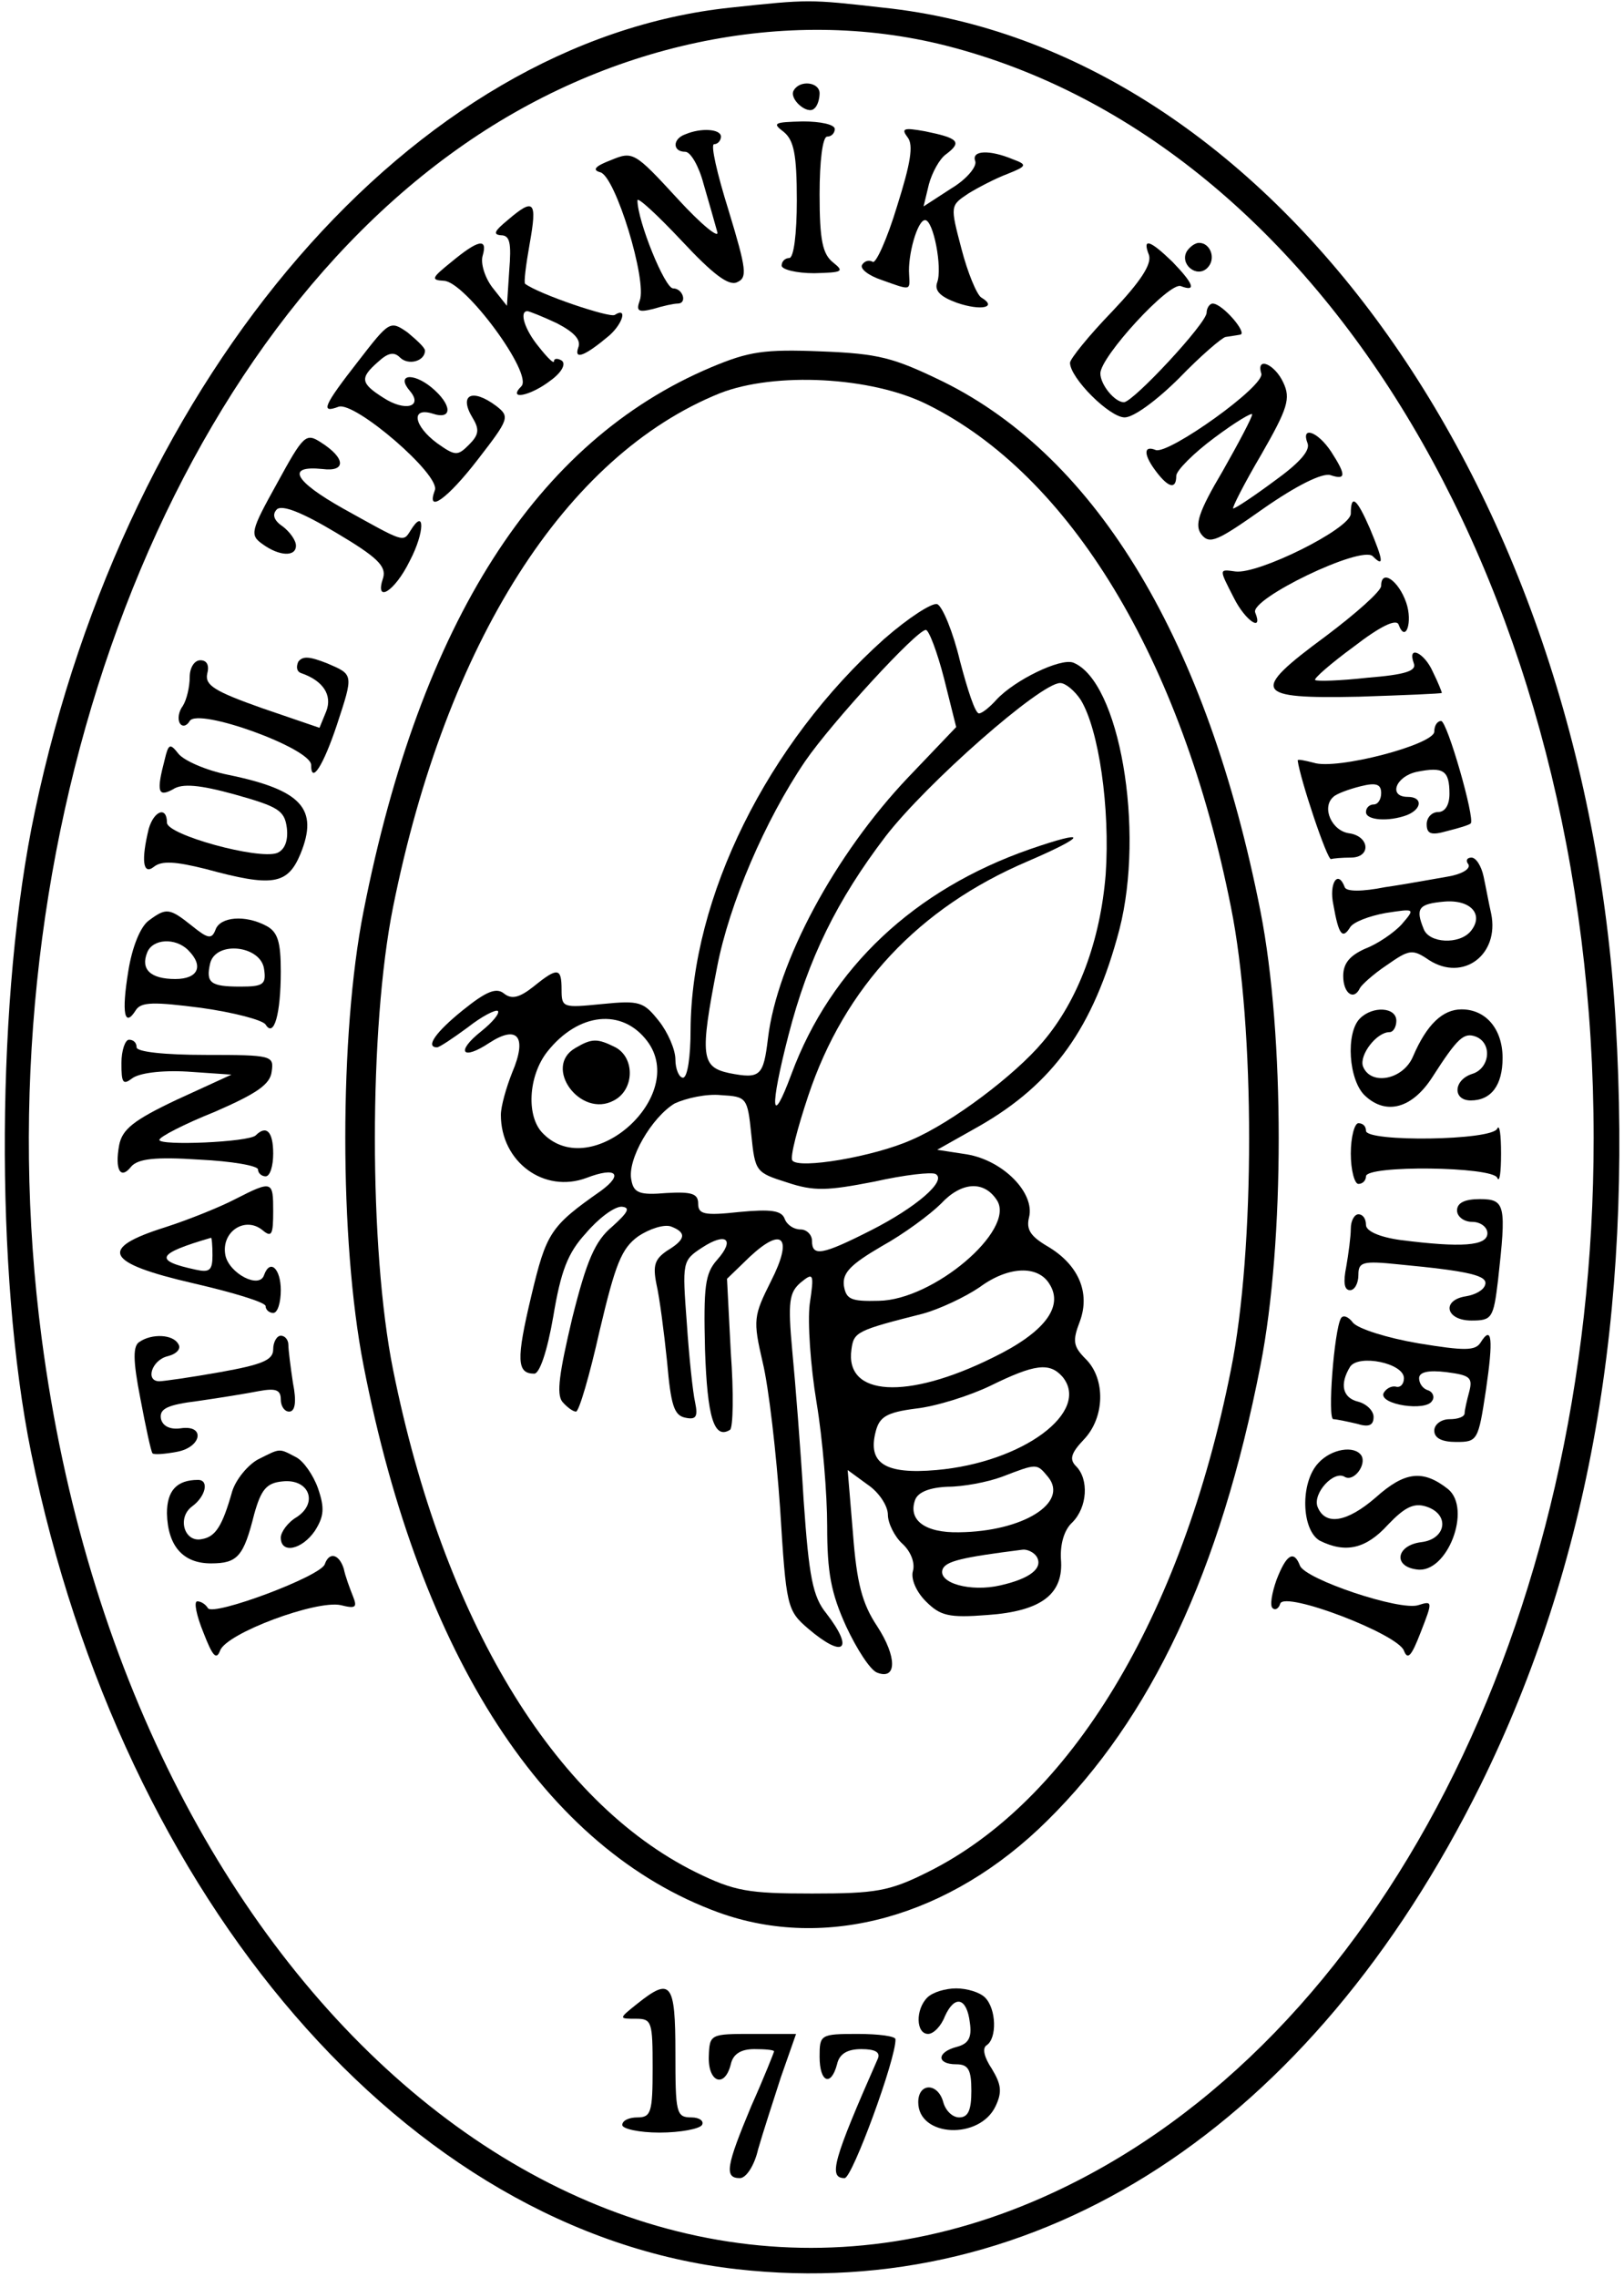 <?xml version="1.0" standalone="no"?>
<!DOCTYPE svg PUBLIC "-//W3C//DTD SVG 20010904//EN"
 "http://www.w3.org/TR/2001/REC-SVG-20010904/DTD/svg10.dtd">
<svg version="1.0" xmlns="http://www.w3.org/2000/svg"
 width="214pt" height="300pt" viewBox="0 0 214 300"
 preserveAspectRatio="xMidYMid meet">
<g transform="translate(0,300) scale(0.1,-0.1)"
fill="#000000" stroke="none">
<path d="M963 2990 c-418 -44 -795 -480 -917 -1059 -51 -240 -53 -609 -5 -845
121 -592 496 -1027 930 -1076 399 -45 757 188 980 638 143 290 201 621 178
1006 -42 710 -456 1283 -966 1336 -97 11 -97 11 -200 0z m283 -50 c500 -127
854 -725 854 -1440 0 -638 -283 -1190 -712 -1389 -591 -275 -1219 256 -1333
1125 -83 630 144 1280 547 1567 196 140 434 190 644 137z"/>
<path d="M1046 2881 c-7 -11 18 -33 27 -24 4 3 7 12 7 20 0 15 -26 18 -34 4z"/>
<path d="M1033 2826 c13 -11 17 -29 17 -90 0 -44 -4 -76 -10 -76 -5 0 -10 -4
-10 -10 0 -5 19 -10 43 -10 37 1 40 2 25 14 -14 11 -18 29 -18 90 0 44 4 76
10 76 6 0 10 5 10 10 0 6 -19 10 -42 10 -38 -1 -41 -2 -25 -14z"/>
<path d="M903 2823 c-17 -6 -17 -23 0 -23 7 0 18 -19 24 -42 7 -24 15 -52 18
-63 4 -11 -20 8 -52 43 -57 62 -59 63 -88 51 -21 -8 -25 -13 -14 -16 20 -5 62
-143 52 -169 -5 -14 -2 -16 18 -11 13 4 27 7 32 7 13 0 7 20 -6 20 -11 0 -47
89 -47 116 0 5 26 -19 58 -53 41 -44 62 -60 73 -55 14 6 13 16 -11 95 -15 48
-24 87 -19 87 5 0 9 5 9 10 0 10 -26 12 -47 3z"/>
<path d="M1196 2819 c8 -10 4 -34 -14 -91 -13 -43 -28 -76 -32 -73 -5 3 -11 1
-14 -4 -3 -5 8 -14 26 -20 39 -14 37 -14 36 7 -2 26 11 72 21 72 11 0 23 -63
16 -82 -4 -11 4 -19 26 -27 32 -11 54 -6 32 7 -6 4 -18 33 -26 64 -15 57 -15
57 9 73 13 8 36 20 52 26 25 10 26 12 7 19 -31 13 -55 12 -50 -2 3 -7 -11 -24
-31 -36 l-37 -24 7 29 c4 15 14 34 23 40 21 16 16 21 -28 30 -28 5 -32 4 -23
-8z"/>
<path d="M669 2710 c-17 -14 -20 -19 -9 -20 12 0 14 -10 11 -47 l-3 -46 -19
24 c-10 13 -16 32 -13 42 7 24 -6 21 -41 -8 -26 -21 -28 -24 -10 -25 28 -1
118 -123 102 -139 -19 -19 12 -13 39 8 15 11 20 22 14 26 -5 3 -10 3 -10 -1 0
-4 -9 5 -20 19 -19 23 -26 47 -15 47 2 0 20 -7 39 -16 23 -12 32 -22 28 -32
-6 -17 9 -11 41 16 18 16 24 38 7 27 -7 -4 -99 27 -118 41 -2 1 1 25 6 53 10
56 6 61 -29 31z"/>
<path d="M1514 2664 c4 -12 -11 -35 -49 -75 -30 -31 -55 -62 -55 -67 0 -20 52
-72 72 -72 12 0 43 23 72 52 28 29 56 53 61 54 6 1 14 2 19 3 11 1 -23 41 -36
41 -4 0 -8 -6 -8 -12 0 -14 -97 -118 -109 -118 -12 0 -31 23 -31 38 0 22 91
121 106 115 21 -8 17 3 -11 32 -30 29 -40 32 -31 9z"/>
<path d="M1564 2669 c-10 -17 13 -36 27 -22 12 12 4 33 -11 33 -5 0 -12 -5
-16 -11z"/>
<path d="M472 2524 c-46 -59 -50 -69 -26 -60 21 8 135 -90 127 -110 -12 -32
17 -11 57 41 41 53 42 56 24 70 -32 24 -50 15 -31 -16 9 -15 8 -22 -5 -35 -15
-15 -18 -15 -42 2 -31 23 -35 48 -6 39 27 -9 26 12 -2 35 -25 20 -46 16 -28
-5 18 -21 -6 -28 -35 -9 -30 19 -31 26 -7 47 13 12 21 14 29 6 11 -11 33 -5
33 9 0 4 -11 14 -23 24 -23 16 -24 15 -65 -38z"/>
<path d="M937 2516 c-230 -97 -383 -336 -458 -717 -32 -162 -32 -434 0 -598
75 -385 240 -638 468 -721 141 -51 305 -6 433 121 137 135 228 328 281 600 32
163 32 435 0 598 -70 355 -214 597 -418 698 -66 32 -85 37 -161 40 -75 3 -95
0 -145 -21z m285 -49 c188 -93 335 -335 400 -662 32 -158 32 -452 0 -610 -65
-327 -212 -569 -400 -662 -50 -25 -68 -28 -152 -28 -84 0 -102 3 -153 28 -188
93 -333 334 -399 662 -32 159 -32 451 0 610 70 348 227 595 431 677 72 28 199
22 273 -15z"/>
<path d="M1165 2158 c-154 -138 -254 -340 -255 -515 0 -35 -4 -63 -10 -63 -5
0 -10 11 -10 24 0 13 -10 36 -22 51 -20 25 -25 27 -75 22 -51 -5 -53 -5 -53
19 0 29 -5 30 -37 4 -19 -15 -29 -17 -39 -9 -10 8 -23 3 -54 -22 -36 -29 -50
-49 -34 -49 3 0 21 12 40 26 19 15 37 24 40 22 3 -3 -7 -15 -22 -27 -34 -27
-25 -39 11 -15 37 24 50 8 30 -39 -8 -20 -15 -45 -15 -56 0 -62 57 -104 113
-83 39 15 49 5 19 -17 -67 -47 -72 -55 -92 -139 -20 -84 -19 -102 4 -102 7 0
17 29 25 75 10 60 19 84 43 110 16 19 37 35 47 35 12 -1 9 -7 -12 -26 -23 -19
-34 -45 -53 -121 -17 -72 -21 -100 -13 -110 6 -7 14 -13 18 -13 4 0 18 48 31
106 21 89 29 109 51 125 15 10 34 16 43 13 21 -8 20 -17 -5 -32 -16 -11 -19
-19 -14 -44 4 -17 10 -63 14 -102 5 -57 9 -71 24 -74 14 -3 17 1 13 20 -3 13
-8 60 -11 105 -6 80 -6 82 20 99 32 21 44 11 20 -16 -16 -18 -18 -35 -16 -118
3 -90 12 -119 33 -106 4 3 5 48 1 102 l-5 97 30 29 c44 41 57 25 28 -32 -23
-46 -24 -51 -11 -107 8 -33 18 -120 23 -193 8 -129 9 -134 37 -158 47 -40 61
-28 24 20 -18 22 -23 48 -30 149 -4 67 -11 156 -15 197 -6 65 -4 77 11 90 17
14 18 12 12 -28 -3 -24 1 -82 9 -130 8 -48 14 -121 14 -163 0 -61 5 -88 25
-132 14 -30 32 -58 41 -61 26 -10 26 21 0 61 -20 30 -27 57 -32 122 l-7 84 26
-19 c15 -10 27 -28 27 -40 0 -11 9 -29 19 -38 11 -10 17 -25 14 -36 -3 -10 4
-27 17 -40 19 -19 30 -22 81 -18 72 5 101 28 97 74 -1 19 4 38 15 48 20 20 22
57 5 74 -9 9 -7 17 10 35 28 29 29 80 3 106 -17 17 -18 24 -8 50 14 38 -2 75
-43 99 -22 13 -28 22 -24 38 8 32 -34 75 -82 83 l-39 6 55 31 c98 56 151 130
185 259 34 132 0 328 -61 352 -17 6 -77 -23 -101 -49 -9 -10 -19 -18 -23 -18
-5 0 -15 31 -25 69 -9 38 -23 72 -30 75 -7 2 -38 -18 -70 -46z m79 -52 l16
-64 -63 -66 c-97 -102 -173 -244 -185 -344 -6 -50 -10 -54 -51 -46 -37 8 -39
22 -16 140 16 83 63 193 116 271 35 51 147 173 159 173 4 0 15 -29 24 -64z
m180 -28 c24 -39 39 -143 33 -230 -7 -87 -36 -166 -83 -221 -36 -43 -119 -106
-173 -129 -49 -22 -149 -39 -157 -27 -3 5 7 43 21 85 48 144 146 248 289 309
79 34 81 43 3 16 -152 -53 -262 -156 -314 -296 -27 -73 -29 -46 -4 51 26 101
64 178 128 262 54 70 204 202 230 202 7 0 19 -10 27 -22z m-571 -450 c54 -72
-73 -186 -137 -122 -23 22 -20 76 5 108 41 52 99 58 132 14z m137 -123 c5 -49
6 -50 47 -63 36 -12 53 -11 115 1 40 9 76 13 81 10 15 -9 -26 -44 -85 -74 -65
-33 -78 -35 -78 -14 0 8 -7 15 -15 15 -9 0 -18 6 -21 14 -4 11 -18 13 -60 9
-46 -5 -54 -3 -54 11 0 13 -8 16 -42 14 -35 -3 -43 0 -46 17 -6 27 27 83 57
101 15 7 42 13 61 11 34 -2 35 -3 40 -52z m324 -87 c24 -39 -84 -131 -156
-132 -37 -1 -43 2 -46 20 -2 17 9 28 50 52 29 16 64 42 78 56 27 29 57 31 74
4z m69 -110 c19 -30 -7 -64 -75 -97 -113 -56 -195 -51 -186 11 3 23 7 25 94
47 22 6 56 22 75 35 38 28 77 29 92 4z m17 -122 c38 -46 -52 -113 -166 -123
-68 -6 -91 9 -80 51 5 19 14 25 53 30 27 3 71 17 98 30 59 29 78 31 95 12z
m-19 -132 c28 -34 -33 -72 -117 -73 -45 -1 -68 16 -58 43 4 10 19 16 43 17 20
0 52 6 71 13 47 18 46 18 61 0z m-15 -105 c9 -15 -8 -29 -48 -38 -39 -9 -82 3
-76 21 4 11 26 16 105 26 6 1 15 -3 19 -9z"/>
<path d="M758 1619 c-43 -25 7 -93 51 -69 27 14 28 56 2 70 -24 12 -31 12 -53
-1z"/>
<path d="M1662 2508 c6 -16 -122 -107 -139 -101 -17 7 -16 -7 1 -29 16 -21 26
-23 26 -5 0 7 23 30 50 50 28 21 50 34 50 31 0 -4 -18 -38 -39 -75 -32 -54
-37 -71 -28 -83 11 -14 21 -9 82 34 43 30 77 47 88 44 21 -7 21 0 1 31 -18 27
-40 34 -31 11 4 -10 -12 -27 -44 -50 -27 -20 -51 -36 -54 -36 -2 0 14 32 37
71 35 61 39 74 29 95 -11 24 -36 35 -29 12z"/>
<path d="M365 2363 c-35 -63 -36 -68 -19 -80 22 -16 44 -17 44 -2 0 7 -8 18
-17 25 -12 8 -15 16 -8 23 7 6 33 -4 78 -31 54 -32 66 -44 62 -59 -12 -35 15
-19 35 22 20 38 20 71 1 40 -10 -16 -8 -16 -89 29 -64 36 -76 57 -27 52 31 -4
31 14 -2 35 -20 13 -23 10 -58 -54z"/>
<path d="M1780 2323 c-1 -20 -122 -80 -152 -76 -22 3 -22 4 -2 -35 15 -30 39
-46 28 -19 -7 18 140 89 155 74 15 -15 14 -6 -4 37 -17 39 -25 46 -25 19z"/>
<path d="M1820 2228 c0 -7 -34 -37 -74 -67 -99 -73 -94 -82 45 -79 60 2 109 4
109 5 0 1 -5 14 -12 28 -11 25 -34 36 -25 11 4 -10 -11 -15 -61 -19 -36 -4
-67 -5 -69 -3 -2 2 21 22 51 44 35 27 56 37 59 29 9 -25 19 3 10 29 -10 29
-33 45 -33 22z"/>
<path d="M393 2128 c-3 -7 -2 -13 4 -15 29 -10 41 -29 33 -50 l-9 -22 -76 26
c-62 22 -75 30 -72 45 3 11 0 18 -9 18 -8 0 -14 -10 -14 -22 0 -13 -4 -30 -9
-38 -6 -8 -7 -18 -4 -23 3 -5 9 -4 13 3 11 18 160 -36 160 -58 0 -26 16 -1 34
53 22 67 22 66 -13 81 -23 9 -32 10 -38 2z"/>
<path d="M1890 2036 c0 -17 -129 -51 -159 -41 -12 3 -21 5 -21 3 3 -24 39
-132 44 -130 3 1 15 2 26 2 27 0 25 28 -2 32 -23 3 -37 34 -21 48 4 4 20 10
36 14 20 5 27 3 27 -9 0 -8 -4 -15 -10 -15 -5 0 -10 -4 -10 -10 0 -11 30 -13
54 -4 20 8 21 24 1 24 -26 0 -16 27 12 33 35 7 43 2 43 -29 0 -15 -6 -24 -15
-24 -8 0 -15 -7 -15 -16 0 -13 6 -15 27 -9 16 4 29 8 31 10 6 6 -31 135 -39
135 -5 0 -9 -6 -9 -14z"/>
<path d="M217 1999 c-11 -42 -9 -50 11 -39 12 8 35 6 82 -7 57 -16 65 -21 68
-44 2 -17 -3 -29 -13 -33 -25 -9 -145 24 -145 40 0 22 -17 16 -24 -8 -10 -41
-8 -62 7 -50 10 8 28 7 68 -3 88 -24 108 -21 125 20 24 59 2 84 -95 104 -30 6
-59 19 -66 28 -11 14 -13 13 -18 -8z"/>
<path d="M1935 1861 c3 -6 -9 -13 -27 -16 -18 -3 -55 -10 -83 -14 -30 -6 -51
-6 -53 0 -9 24 -21 5 -15 -23 7 -40 12 -46 22 -30 4 7 25 15 47 19 39 6 39 6
21 -15 -10 -11 -32 -26 -48 -32 -20 -9 -29 -19 -29 -36 0 -23 14 -33 22 -16 2
4 17 18 35 30 30 21 34 22 56 7 45 -29 93 7 82 61 -3 13 -7 35 -10 49 -3 14
-10 25 -16 25 -6 0 -8 -4 -4 -9z m3 -88 c-15 -18 -55 -16 -62 3 -11 27 -7 33
27 36 35 3 53 -17 35 -39z"/>
<path d="M196 1787 c-11 -8 -22 -35 -27 -67 -9 -55 -5 -75 10 -51 7 11 24 11
86 3 43 -6 81 -16 85 -22 11 -18 20 14 20 70 0 39 -4 52 -19 60 -28 15 -61 12
-67 -5 -5 -13 -10 -12 -31 5 -30 24 -34 24 -57 7z m52 -39 c21 -21 13 -38 -17
-38 -33 0 -46 13 -37 35 7 18 37 20 54 3z m100 -25 c3 -20 -1 -23 -31 -23 -40
0 -46 5 -40 31 8 30 67 23 71 -8z"/>
<path d="M1792 1658 c-19 -19 -15 -82 7 -102 28 -26 62 -16 88 24 34 53 42 60
58 54 22 -9 18 -42 -5 -49 -25 -8 -26 -35 -2 -35 27 0 42 20 42 56 0 38 -22
64 -54 64 -25 0 -46 -20 -64 -62 -13 -31 -56 -39 -66 -13 -5 15 18 45 35 45 5
0 9 7 9 15 0 18 -31 20 -48 3z"/>
<path d="M160 1599 c0 -26 2 -29 14 -20 9 7 38 11 73 9 l58 -4 -72 -33 c-57
-27 -72 -39 -76 -60 -6 -33 2 -46 16 -28 9 10 31 13 90 9 42 -2 77 -8 77 -13
0 -5 5 -9 10 -9 6 0 10 14 10 30 0 29 -9 38 -23 24 -9 -9 -127 -14 -127 -6 0
4 33 21 73 37 55 24 73 36 75 53 3 21 1 22 -87 22 -54 0 -91 4 -91 10 0 6 -4
10 -10 10 -5 0 -10 -14 -10 -31z"/>
<path d="M1780 1480 c0 -22 5 -40 10 -40 6 0 10 5 10 10 0 15 167 13 173 -2 3
-7 5 7 5 32 0 25 -2 39 -5 33 -6 -16 -173 -18 -173 -3 0 6 -4 10 -10 10 -5 0
-10 -18 -10 -40z"/>
<path d="M310 1420 c-19 -10 -61 -27 -92 -37 -89 -28 -80 -47 37 -74 52 -12
95 -25 95 -30 0 -5 5 -9 10 -9 6 0 10 14 10 30 0 28 -14 42 -22 20 -6 -19 -46
2 -51 26 -6 31 26 52 49 33 12 -10 14 -6 14 25 0 40 -1 41 -50 16z m-30 -74
c0 -20 -4 -23 -22 -19 -56 12 -52 21 20 42 1 1 2 -10 2 -23z"/>
<path d="M1920 1405 c0 -8 9 -15 20 -15 11 0 20 -7 20 -15 0 -17 -35 -19 -114
-9 -29 4 -46 12 -46 20 0 8 -4 14 -10 14 -5 0 -10 -8 -10 -19 0 -10 -3 -33 -6
-50 -4 -20 -3 -31 5 -31 6 0 11 9 11 20 0 17 5 19 53 14 95 -9 118 -15 114
-27 -2 -7 -13 -13 -25 -15 -33 -5 -27 -32 7 -32 27 0 29 3 35 53 11 99 10 107
-24 107 -20 0 -30 -5 -30 -15z"/>
<path d="M1767 1263 c-9 -16 -18 -133 -10 -133 4 0 18 -3 31 -6 16 -5 22 -2
22 9 0 8 -9 17 -20 20 -21 5 -25 23 -11 46 11 17 71 5 71 -15 0 -8 -5 -13 -11
-11 -6 1 -13 -3 -16 -9 -5 -15 56 -24 64 -10 4 5 1 12 -5 14 -7 2 -12 9 -12
16 0 8 12 11 36 8 31 -4 35 -7 30 -26 -3 -11 -6 -24 -6 -28 0 -5 -9 -8 -20 -8
-11 0 -20 -7 -20 -15 0 -10 10 -15 29 -15 28 0 29 2 39 68 10 68 8 87 -7 63
-7 -11 -21 -11 -82 -1 -41 7 -79 19 -86 27 -6 8 -13 11 -16 6z"/>
<path d="M184 1232 c-9 -5 -9 -24 1 -75 7 -37 14 -70 16 -72 2 -2 16 -1 32 2
33 6 38 36 5 31 -14 -2 -24 3 -26 13 -2 13 9 18 49 23 28 4 65 10 80 13 22 4
29 2 29 -11 0 -9 5 -16 11 -16 8 0 10 13 5 38 -3 20 -6 43 -6 50 0 6 -4 12
-10 12 -5 0 -10 -8 -10 -18 0 -14 -14 -20 -70 -30 -39 -7 -75 -12 -80 -12 -19
0 -10 28 11 33 12 3 18 10 14 16 -7 13 -35 14 -51 3z"/>
<path d="M340 1077 c-13 -7 -29 -26 -34 -42 -13 -46 -22 -60 -40 -63 -23 -5
-33 28 -13 43 18 13 23 35 8 35 -28 0 -41 -14 -41 -44 1 -43 21 -66 58 -66 35
0 43 9 57 65 9 32 16 41 37 43 35 4 48 -28 19 -47 -12 -7 -21 -20 -21 -27 0
-22 28 -16 45 9 12 19 13 30 4 56 -6 17 -19 36 -29 41 -23 12 -20 12 -50 -3z"/>
<path d="M1737 1072 c-24 -26 -22 -88 2 -102 34 -17 61 -11 90 21 22 23 34 29
50 24 32 -10 27 -43 -6 -47 -33 -4 -38 -32 -6 -36 40 -6 73 80 41 106 -33 26
-57 23 -95 -11 -38 -33 -67 -38 -77 -12 -6 18 22 48 36 39 12 -7 29 16 22 28
-9 14 -40 9 -57 -10z"/>
<path d="M428 939 c-5 -16 -147 -69 -154 -58 -3 5 -9 9 -14 9 -5 0 -1 -19 8
-41 12 -31 17 -37 22 -24 8 23 127 67 159 60 20 -5 22 -3 16 12 -4 10 -10 26
-12 36 -6 19 -19 23 -25 6z"/>
<path d="M1682 918 c-6 -17 -9 -34 -5 -37 3 -3 8 -1 10 6 6 17 155 -40 163
-62 5 -13 10 -7 22 24 16 41 16 42 -3 36 -24 -8 -149 34 -156 52 -8 21 -18 15
-31 -19z"/>
<path d="M840 360 c-25 -20 -25 -20 -2 -20 21 0 22 -4 22 -65 0 -58 -2 -65
-20 -65 -11 0 -20 -4 -20 -10 0 -5 22 -10 49 -10 28 0 53 5 56 10 3 5 -3 10
-14 10 -20 0 -21 6 -21 85 0 93 -6 100 -50 65z"/>
<path d="M1222 368 c-16 -16 -15 -48 1 -48 7 0 17 10 22 23 13 29 29 25 33 -8
3 -20 -2 -28 -17 -32 -27 -7 -27 -23 -1 -23 16 0 20 -7 20 -35 0 -25 -4 -35
-16 -35 -9 0 -18 9 -21 20 -7 26 -33 26 -33 0 0 -46 81 -50 102 -5 9 19 7 29
-5 49 -10 15 -13 27 -7 31 14 9 13 48 -2 63 -7 7 -24 12 -38 12 -14 0 -31 -5
-38 -12z"/>
<path d="M934 290 c-1 -34 21 -42 29 -10 3 14 14 20 31 20 14 0 26 -1 26 -3 0
-1 -13 -34 -30 -72 -33 -79 -36 -95 -15 -95 8 0 19 16 24 38 6 21 20 64 30 95
l20 57 -57 0 c-56 0 -57 0 -58 -30z"/>
<path d="M1080 290 c0 -34 15 -40 23 -10 3 14 14 20 32 20 18 0 25 -4 22 -12
-59 -134 -66 -158 -44 -158 10 0 68 158 67 183 0 4 -22 7 -50 7 -49 0 -50 -1
-50 -30z"/>
</g>
</svg>
